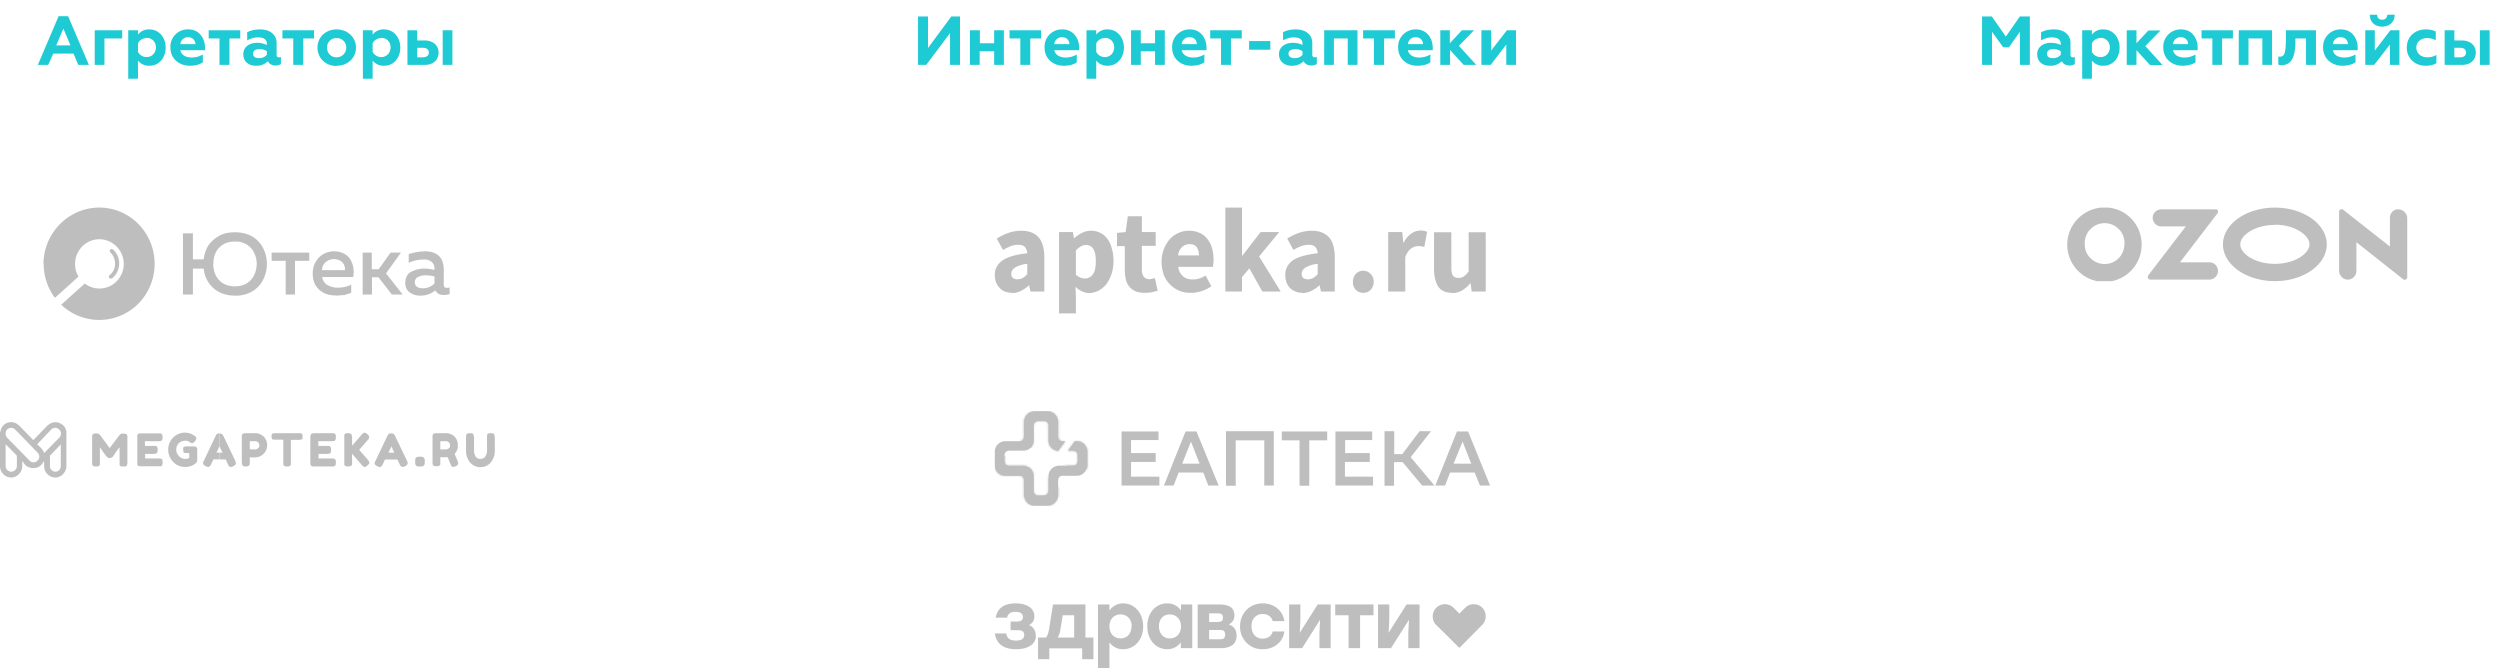 <svg xmlns="http://www.w3.org/2000/svg" width="1156" height="309" fill="none">
  <path fill="#1ECAD3" d="m17.5 30 9.6-22.5h4.4L41.1 30h-4.9L34 24.8h-9.4L22.3 30h-4.8Zm8.5-9h6.6l-3.3-7.8L26 21Zm17.8 9V14h12.7v3.8h-8.2V30h-4.5Zm25.3-16.4c4.4 0 7.5 3.7 7.5 8.4s-3 8.4-7.5 8.4a6.4 6.4 0 0 1-5.3-2.4v8.4h-4.5V14h4.5v2a6.3 6.3 0 0 1 5.3-2.4Zm-1.3 4a4.5 4.5 0 0 0-4 2.4V24a4.5 4.5 0 0 0 4 2.4c2.5 0 4.3-2 4.3-4.5s-1.8-4.4-4.3-4.4Zm20 12.8c-4.9 0-9-3.2-9-8.4a8 8 0 0 1 8.4-8.4c4.8 0 7.6 4 7.6 8.5v1.1H83.4c.4 2.3 2.6 3.4 5.3 3.4 2 0 3.7-.6 5.1-1.4v3.6c-1.3 1-3.6 1.6-6 1.6Zm-4.4-10h7c-.1-1.7-1.3-3.2-3.4-3.2a3.5 3.5 0 0 0-3.6 3.2Zm18.1 9.6V17.8h-5V14h14.6v3.8h-5V30h-4.6Zm27.5-3.5c.3 0 .6 0 .9-.2v3.3c-.5.4-1.6.7-2.4.7-1.7 0-3-.7-3.6-2a7.4 7.4 0 0 1-5.6 2.1c-3.4 0-5.8-2-5.8-5.3 0-3.6 3.1-5.3 6.3-5.3 2.1 0 3.5.5 4.6 1v-.5c0-2.6-2.2-3-4.3-3-1.6 0-3.5.6-4.8 1.4v-3.8c1.2-.6 3-1.3 6-1.3 4.4 0 7.6 2.3 7.6 6.3v5.4c0 .8.4 1.2 1 1.2Zm-5.6-1.2v-1.6a6 6 0 0 0-3.4-1c-1.8 0-3 .8-3 2.1 0 1.5 1.2 2.1 2.8 2.1 1.5 0 2.8-.6 3.6-1.6Zm12.2 4.7V17.8h-5V14h14.6v3.8h-5V30h-4.6Zm20-3.5c2.6 0 4.5-2 4.5-4.5s-1.9-4.4-4.5-4.4c-2.5 0-4.4 1.9-4.4 4.4 0 2.6 1.9 4.5 4.4 4.5Zm0 4c-5.2 0-8.8-3.8-8.8-8.5 0-4.6 3.6-8.4 8.8-8.4 5.3 0 9 3.8 9 8.4 0 4.7-3.7 8.4-9 8.4Zm22-16.9c4.4 0 7.5 3.7 7.5 8.4s-3 8.4-7.5 8.4a6.4 6.4 0 0 1-5.3-2.4v8.4h-4.5V14h4.5v2a6.3 6.3 0 0 1 5.3-2.4Zm-1.3 4a4.5 4.5 0 0 0-4 2.4V24a4.5 4.5 0 0 0 4 2.4c2.5 0 4.3-2 4.3-4.5s-1.8-4.4-4.3-4.4ZM204.7 30V14h4.5v16h-4.5Zm-16.3 0V14h4.5v4.7h3.3c4 0 6.6 2.2 6.6 5.6 0 3.1-2.1 5.7-6.4 5.7h-8Zm4.5-3.5h2.6c1.7 0 2.8-.8 2.8-2.2 0-1.4-1-2.2-2.8-2.2h-2.6v4.4ZM424.5 30V7.6h4.6v14.6l10.8-14.6h4V30h-4.6V15.3l-11 14.7h-3.8Zm24 0V14h4.6v6h6.6v-6h4.5v16h-4.5v-6.3H453V30h-4.5Zm23.3 0V17.8h-5V14h14.6v3.8h-5V30h-4.6Zm20 .4c-4.7 0-8.8-3.2-8.8-8.4a8 8 0 0 1 8.3-8.4c4.9 0 7.7 4 7.7 8.5v1.1h-11.5c.5 2.3 2.6 3.4 5.4 3.4 1.9 0 3.6-.6 5-1.4v3.6c-1.2 1-3.5 1.6-6 1.6Zm-4.3-10h7c0-1.7-1.3-3.2-3.3-3.2a3.5 3.5 0 0 0-3.7 3.2Zm24.7-6.8c4.4 0 7.5 3.7 7.5 8.4s-3.1 8.4-7.5 8.4a6.4 6.4 0 0 1-5.3-2.4v8.4h-4.5V14h4.5v2a6.3 6.3 0 0 1 5.3-2.4Zm-1.3 4a4.5 4.5 0 0 0-4 2.4V24a4.5 4.5 0 0 0 4 2.4c2.5 0 4.3-2 4.3-4.5s-1.8-4.4-4.3-4.4ZM523 30V14h4.5v6h6.6v-6h4.5v16h-4.5v-6.3h-6.6V30H523Zm27.8.4c-4.8 0-8.8-3.2-8.8-8.4a8 8 0 0 1 8.3-8.4c4.8 0 7.6 4 7.6 8.5v1.1h-11.5c.5 2.3 2.7 3.4 5.4 3.4 2 0 3.7-.6 5.1-1.4v3.6c-1.3 1-3.6 1.6-6 1.6Zm-4.4-10h7c0-1.7-1.2-3.2-3.3-3.2a3.5 3.5 0 0 0-3.7 3.2Zm18.2 9.6V17.8h-5V14h14.6v3.8h-5V30h-4.6Zm13-6.8V19h9.8v4h-9.9Zm30.3 3.3c.3 0 .6 0 1-.2v3.3c-.6.4-1.6.7-2.5.7-1.6 0-3-.7-3.6-2a7.4 7.4 0 0 1-5.5 2.1c-3.4 0-5.9-2-5.9-5.3 0-3.6 3.2-5.3 6.3-5.3 2.2 0 3.6.5 4.6 1v-.5c0-2.6-2.2-3-4.2-3-1.6 0-3.6.6-4.8 1.4v-3.8c1.1-.6 3-1.3 5.9-1.3 4.4 0 7.6 2.3 7.6 6.3v5.4c0 .8.5 1.2 1.1 1.2Zm-5.6-1.2v-1.6a6 6 0 0 0-3.3-1c-1.9 0-3.2.8-3.2 2.1 0 1.5 1.3 2.1 2.9 2.1 1.5 0 2.9-.6 3.6-1.6Zm10 4.7V14h15.4v16h-4.5V17.8h-6.4V30h-4.5Zm23 0V17.8h-5V14H645v3.8h-5V30h-4.6Zm20 .4c-4.7 0-8.8-3.2-8.8-8.4a8 8 0 0 1 8.3-8.4c4.9 0 7.7 4 7.7 8.5v1.1H651c.5 2.3 2.6 3.4 5.4 3.4 1.9 0 3.6-.6 5-1.4v3.6c-1.2 1-3.5 1.6-6 1.6Zm-4.3-10h7c0-1.7-1.3-3.2-3.3-3.2a3.5 3.5 0 0 0-3.7 3.2Zm15 9.6V14h4.4V20L676 14h5.6l-7 7.2 8 8.8h-5.8l-6.3-6.9V30H666Zm19 0V14h4.5v9.4l7.3-9.4h4.2v16h-4.5v-9.4l-7.2 9.4h-4.2ZM916.5 30V7.6h4.5l6.5 9.3 6.5-9.3h4.6V30H934V14.7l-5.1 7.2h-2.6l-5.2-7.2V30h-4.6Zm42-3.5c.3 0 .6 0 .9-.2v3.3c-.5.4-1.6.7-2.4.7-1.7 0-3-.7-3.6-2a7.4 7.4 0 0 1-5.6 2.1c-3.4 0-5.8-2-5.8-5.3 0-3.6 3.1-5.3 6.3-5.3 2.1 0 3.5.5 4.6 1v-.5c0-2.6-2.2-3-4.3-3-1.6 0-3.5.6-4.8 1.4v-3.8c1.2-.6 3-1.3 6-1.3 4.4 0 7.6 2.3 7.6 6.3v5.4c0 .8.4 1.2 1 1.2Zm-5.6-1.2v-1.6a6 6 0 0 0-3.4-1c-1.8 0-3 .8-3 2.1 0 1.5 1.2 2.1 2.8 2.1 1.5 0 2.8-.6 3.6-1.6Zm19.7-11.7c4.4 0 7.5 3.7 7.5 8.4s-3 8.4-7.5 8.4a6.4 6.4 0 0 1-5.3-2.4v8.4h-4.5V14h4.5v2a6.3 6.3 0 0 1 5.3-2.4Zm-1.3 4a4.5 4.5 0 0 0-4 2.4V24a4.5 4.5 0 0 0 4 2.4c2.5 0 4.3-2 4.3-4.5s-1.8-4.4-4.3-4.4ZM983.4 30V14h4.5V20l5.5-5.9h5.6l-7 7.2 8 8.8h-5.8l-6.3-6.9V30h-4.5Zm25.8.4c-4.9 0-8.9-3.2-8.9-8.4a8 8 0 0 1 8.3-8.4c4.9 0 7.6 4 7.6 8.5v1.1h-11.4c.5 2.3 2.6 3.4 5.3 3.4 2 0 3.7-.6 5.1-1.4v3.6c-1.3 1-3.6 1.6-6 1.6Zm-4.4-10h7c0-1.7-1.3-3.2-3.4-3.2-2 0-3.4 1.3-3.6 3.2ZM1023 30V17.8h-5V14h14.5v3.8h-5V30h-4.5Zm12.2 0V14h15.4v16h-4.5V17.8h-6.4V30h-4.5Zm26.2-12.2V20c-.2 4.8-1 10.1-6.3 10.1-.6 0-1.2 0-1.6-.3v-3.6h.9c2.2 0 2.5-2.8 2.6-7.5V14h13.9v16h-4.6V17.8h-4.9Zm21.7 12.6c-4.8 0-8.9-3.2-8.9-8.4a8 8 0 0 1 8.3-8.4c4.9 0 7.7 4 7.7 8.5v1.1h-11.5c.5 2.3 2.6 3.4 5.3 3.4 2 0 3.7-.6 5.2-1.4v3.6c-1.4 1-3.7 1.6-6.1 1.6Zm-4.4-10h7c0-1.7-1.3-3.2-3.4-3.2a3.5 3.5 0 0 0-3.6 3.2Zm15 9.6V14h4.4v9.4l7.2-9.4h4.2v16h-4.4v-9.4l-7.3 9.4h-4.2Zm7.8-17.7c-3.2 0-5.7-2-5.7-5.5h3.4c0 1.4.8 2.3 2.3 2.3 1.5 0 2.3-.9 2.4-2.3h3.4c0 3.5-2.5 5.5-5.8 5.5Zm20 18.1c-4.5 0-8.6-3.2-8.6-8.4 0-5.3 4.1-8.4 8.7-8.4 2 0 3.3.3 4.7 1v4a9 9 0 0 0-4-1c-2.7 0-5 1.7-5 4.4s2.3 4.5 5 4.5a8 8 0 0 0 4.3-1.1v3.8c-1.6.9-3 1.2-5 1.2Zm25.2-.4V14h4.5v16h-4.5Zm-16.3 0V14h4.5v4.7h3.3c4 0 6.6 2.2 6.6 5.6 0 3.1-2.1 5.7-6.4 5.7h-8Zm4.5-3.5h2.6c1.7 0 2.8-.8 2.8-2.2 0-1.4-1-2.2-2.8-2.2h-2.6v4.4Z"/>
  <g fill="#BEBEBE" fill-rule="evenodd" clip-path="url(#clip0_2001_2)" clip-rule="evenodd">
    <path d="M20.1 122A26.3 26.3 0 0 1 36 98a25.3 25.3 0 0 1 28 5.6 26.3 26.3 0 0 1 0 36.8 25.5 25.5 0 0 1-35.7.5l10.9-9.8a11.1 11.1 0 0 0 14.7-1 11.4 11.4 0 0 0 0-16.1 11.1 11.1 0 0 0-17.7 2.4 11.5 11.5 0 0 0 .1 11.5l-10.9 9.8a26 26 0 0 1-5.2-15.7Zm30.4 6.5a1 1 0 0 1 .1-1.2 6.6 6.6 0 0 0 2.6-5.5 7 7 0 0 0-2.2-5.1.8.8 0 0 1-.2-.6.9.9 0 0 1 .2-.7 1 1 0 0 1 1.3 0 8.6 8.6 0 0 1 2.8 6.8 8.7 8.7 0 0 1-3.3 6.5l-.6.1c-.3 0-.5 0-.7-.3ZM108.6 136.7c-2.8 0-5.3-.6-7.4-1.7a13.5 13.5 0 0 1-7-10.8h-5v12h-4.6v-28.3h4.6v12h5a15 15 0 0 1 2.1-6.3c1.3-1.9 3-3.4 5-4.5 2-1.2 4.5-1.7 7.4-1.7 3 0 5.8.7 8 2a13 13 0 0 1 5 5.4 16.1 16.1 0 0 1 0 14.5 13.2 13.2 0 0 1-5 5.4 15 15 0 0 1-8 2Zm-10-14.7c0 1.9.4 3.6 1.1 5.2.8 1.6 2 2.9 3.4 3.8 1.7 1 3.6 1.4 5.6 1.4 2.1 0 4-.5 5.4-1.4a8.8 8.8 0 0 0 3.4-3.8c.8-1.6 1.2-3.4 1.2-5.2 0-1.8-.4-3.5-1.2-5.1-.7-1.6-1.9-2.9-3.4-3.8-1.6-1-3.5-1.5-5.4-1.4-2.2 0-4 .4-5.6 1.4a9 9 0 0 0-3.4 3.8c-.7 1.6-1.1 3.4-1 5.1Zm33.6-1.4h-6.6v-3.8H143v3.8h-6.6v15.6h-4.3v-15.6Zm23.3 16a13 13 0 0 1-5.5-1c-1.6-.8-3-2-4-3.5-1-1.7-1.4-3.7-1.4-5.6 0-2.2.5-4.1 1.5-5.6a9 9 0 0 1 3.6-3.5 10 10 0 0 1 4.6-1.2c2 0 3.8.5 5.2 1.3 1.3.8 2.4 2 3 3.4a11.7 11.7 0 0 1 .8 7.2H149a5 5 0 0 0 2.4 3.7c1.5.8 3.2 1.3 5 1.2 2 0 4.1-.4 6-1.4v3.8l-3 1-3.8.3Zm4-11.7c0-1 0-1.8-.5-2.6a4 4 0 0 0-1.6-1.7c-.9-.5-2-.8-3-.8a6 6 0 0 0-3.8 1.4 4.8 4.8 0 0 0-1.7 3.7h10.6Zm8.2-8.1h4.2v7.7h3.2l5.5-7.7h4.8l-6.9 9.6 7.7 9.8h-5l-6.2-8h-3v8h-4.3v-19.4Zm26.4 19.9c-1.7 0-3.3-.5-4.7-1.5a5.3 5.3 0 0 1-2-4.4c0-2.3.9-4 2.5-5 1.9-1 4-1.6 6-1.6 1.6 0 3.3.2 5 .6v-.7c0-1.2-.4-2.2-1.3-3-1-.8-2.4-1.2-3.7-1.1-2.4 0-4.6.5-6.9 1.5v-4c2.4-.8 4.9-1.2 7.4-1.3 2.8 0 5 .7 6.5 2.1 1.5 1.4 2.3 3.6 2.3 6.4v7c0 1 .5 1.4 1.4 1.4.3 0 .8 0 1.3-.2v3c-.8.4-1.7.5-2.7.5-1.9 0-3.1-.7-3.8-2v-.2c-2 1.7-4.6 2.6-7.3 2.5Zm-2.3-6.2c0 .9.4 1.6 1 2.1.7.5 1.6.7 2.6.7a7.6 7.6 0 0 0 5.5-2.2v-3.3c-1.5-.3-2.8-.5-4.1-.5-1.2 0-2.4.2-3.5.8-.5.2-.9.5-1.1 1-.3.4-.4.9-.4 1.4Z"/>
  </g>
  <g fill="#BEBEBE" clip-path="url(#clip1_2001_2)">
    <path fill-rule="evenodd" d="M30.7 199.5v16c0 1.4-.6 2.7-1.5 3.7-1 1-2.3 1.6-3.6 1.6a5 5 0 0 1-3.7-1.6c-1-1-1.5-2.3-1.5-3.7v-2.2l-.5.5c-.4.8-1 1.5-1.9 2a5 5 0 0 1-2.5.6h-.2a4.9 4.9 0 0 1-4.5-2.6l-.5-.5v2.2c0 1.4-.6 2.7-1.5 3.7-1 1-2.3 1.6-3.6 1.6a5 5 0 0 1-3.7-1.6c-1-1-1.5-2.3-1.5-3.7v-15c0-.3 0-.7.2-1l.2-1 .5-.9c.4-.7.9-1.2 1.5-1.6a5 5 0 0 1 4.7-.4l.5.3c.1 0 .3 0 .4.2l.4.3.3.3h.1l6.6 6.8 6.6-6.8.4-.3.4-.3.6-.3.3-.2a5 5 0 0 1 3.8 0c.4.2.7.3 1 .6h.1c.5.3 1 .8 1.4 1.4l.4.9.3 1Zm-7-.9-6.5 6.8 2 2c.5.6 1 1.3 1.2 2.1l7-7.1c.5-.5.8-1.2.8-2 0-.4-.2-1-.5-1.4-.3-.4-.7-.7-1.2-1a2.6 2.6 0 0 0-2.8.6Zm-20.4 0a2.6 2.6 0 0 0-.7 2 2.7 2.7 0 0 0 .7 1.8L13.7 213c.4.5 1.1.8 1.8.8.5 0 1-.2 1.5-.5.4-.3.7-.7 1-1.2a2.7 2.7 0 0 0-.7-2.9L7 198.6c-1-1-2.6-1-3.7 0Zm4.5 16.9v-4.8l-5.2-5.3v10c0 .8.3 1.4.8 2 .5.4 1.1.7 1.8.7 1.4 0 2.6-1.2 2.6-2.6Zm17.8 2.6c1.4 0 2.5-1.1 2.5-2.6v-10l-5 5.2v4.8c0 .7.2 1.3.7 1.8.5.5 1.1.8 1.8.8Zm75.9-5.7h-2.8l-1.1 2.3-.3.6-.4.4a1 1 0 0 1-.7.2c-.4 0-.7-.2-1-.3-.9-.4-1.3-.9-1.3-1.4 0-.4.1-.7.3-1l5.6-11.8c.3-.7 1-1.1 1.7-1v6l-1.4 2.9h1.4v3.1ZM58.7 201l.2.6v12.3c0 1-.3 1.6-.8 1.8h-2l-.5-.3a.9.9 0 0 1-.3-.4v-8.2a67 67 0 0 0-1.6 2.1l-1.2 1.8-.4.5a2 2 0 0 1-1.4.6c-.3 0-.6 0-.8-.2-.3-.1-.4-.3-.6-.5l-.2-.2-1.6-2.2-1.3-1.9v7.8c0 .2 0 .4-.2.6-.2.3-.7.5-1.6.5-.9 0-1.3-.2-1.6-.5l-.2-.6v-13l.2-.6c.2-.4.8-.6 1.6-.6.4 0 .7 0 1 .2.2 0 .4.1.5.3h.2l4.6 6.3 4.7-6.2a2 2 0 0 1 1.7-.5c.9 0 1.4.2 1.6.5ZM67 212H74.1l.6.2c.3.2.5.7.5 1.6 0 1-.2 1.6-.8 1.8h-9.2c-1 0-1.5-.2-1.7-.7v-12.7c-.2-.5 0-1 .3-1.5a2 2 0 0 1 1.4-.3H74c.2 0 .4 0 .6.2.4.2.6.7.6 1.6 0 .9-.3 1.5-.8 1.7-.4.1-.7.2-1 .1H67v2.2h4.8c.2 0 .4 0 .6.2.3.2.5.7.5 1.6 0 .9-.2 1.6-.7 1.7l-1.1.2h-4v2.1Zm19-5.6h3.6c.8 0 1.2.3 1.4.6.2.4.2.8.2 1.2v4.6c0 .5-.2 1-.6 1.3a7 7 0 0 1-5.2 1.8 7.1 7.1 0 0 1-5.3-2.3 7.9 7.9 0 0 1-2.3-5.7 7.5 7.5 0 0 1 2.3-5.6 7.6 7.6 0 0 1 10.1-.6 1.2 1.2 0 0 1 .6.9c0 .4-.2.8-.5 1.2-.5.7-1 1.1-1.5 1.1-.4 0-.9-.3-1.2-.6-.7-.4-1.4-.6-2.1-.5a4 4 0 0 0-4 4c0 1.2.4 2.3 1.2 3a3.9 3.9 0 0 0 2.8 1.4c.7 0 1.4-.1 2-.4v-2.3H86c-.3 0-.6 0-.9-.2l-.2-.2-.1-.3-.1-.8v-1l.4-.4 1-.2Z" clip-rule="evenodd"/>
    <path d="M123 203.4a5.7 5.7 0 0 1-1.4 6.7c-1 .9-2.2 1.3-3.5 1.4h-2.6v3l-.2.6c-.2.4-.8.6-1.6.6-1 0-1.6-.3-1.7-.8l-.2-1v-12.5l.2-.5c.2-.4.8-.6 1.7-.6h4.4c1.3 0 2.5.5 3.5 1.3.6.5 1 1 1.4 1.8Zm-21.5 9v-3.1h1.4l-1.4-2.9v-6c.7 0 1.4.4 1.7 1l5.6 11.7c.1.4.3.7.3 1.1 0 .5-.4 1-1.3 1.4-.3.2-.7.3-1 .3-.5 0-.9-.2-1-.5a9 9 0 0 1-.4-.7l-1-2.2-2.9-.1Zm16.6-4.6c.4 0 .9-.2 1.2-.5.4-.3.7-.8.6-1.4 0-.5-.1-1-.6-1.4a2 2 0 0 0-1.2-.5h-2.6v3.8h2.6Zm9-7.5h11.4c.3 0 .7 0 1 .2l.4.5v1.8a.7.7 0 0 1-.4.4l-1 .2h-4v11.2c0 .2 0 .4-.2.6l-.2.2-.3.2-1 .1a3 3 0 0 1-1-.1.8.8 0 0 1-.6-.4l-.2-.6V203.3h-4l-1-.1a.8.8 0 0 1-.3-.5c-.2-.6-.2-1.2 0-1.8v-.2l.3-.2 1-.2Zm20 11.7h7.1l.6.3c.4.1.5.7.5 1.6 0 .9-.2 1.5-.7 1.7-.4.1-.7.2-1.1.1h-8.2c-1 0-1.5-.2-1.7-.8l-.1-1v-11.7c0-.5 0-1 .4-1.5.4-.3 1-.4 1.5-.4h8.8l.6.2c.4.2.5.8.5 1.7 0 .9-.2 1.5-.7 1.7l-1.1.1h-6.3v2.2h4.8c.2 0 .4 0 .6.2.3.2.5.7.5 1.6 0 .9-.2 1.6-.7 1.7l-1.1.2h-4v2l-.2.2Zm19-4 4 4.6c.3.4.6.8.7 1.3 0 .4-.3.8-.9 1.3-.3.4-.8.7-1.3.7-.4 0-.8-.3-1.3-.9l-4.5-5.2v4.8l-.2.6c-.2.3-.8.5-1.6.5-1 0-1.6-.3-1.8-.8v-13.5l.1-.6c.2-.3.8-.5 1.6-.5 1 0 1.6.3 1.7.8l.2 1v4a263 263 0 0 0 4.5-5.2c.5-.6.9-.8 1.2-.8.6 0 1 .3 1.4.7.6.5.8.9.8 1.3 0 .5-.2.9-.6 1.3l-4 4.6Zm16.5-6.6 5.6 11.7c.2.4.3.7.3 1.1 0 .5-.4 1-1.2 1.4-.4.2-.7.3-1.1.3-.4 0-.8-.2-1-.5l-.4-.7-1-2.2H178l-1 2.2-.4.6c0 .2-.2.3-.3.4a1 1 0 0 1-.7.2c-.4 0-.8-.1-1.1-.3-.8-.4-1.3-.9-1.3-1.4 0-.4.2-.7.4-1l5.6-11.8c.3-.7 1-1.1 1.8-1 .7 0 1.4.4 1.6 1Zm-1.6 5-1.4 2.9h2.7l-1.3-2.9Zm15 5.3c.4.5.5 1 .4 1.7v1l-.2.6c-.3.5-.9.7-1.9.7-.6.1-1.3 0-1.9-.4-.4-.5-.5-1.2-.4-1.8v-1c0-.2 0-.4.2-.6.2-.5.8-.7 1.8-.7.7-.1 1.4 0 2 .5Zm15.6 1.4.3 1.1c0 .6-.4 1-1.2 1.4a3 3 0 0 1-1.1.3 1 1 0 0 1-.7-.2l-.3-.4-1.6-3.9h-3.4V214.5c0 .2 0 .4-.2.6-.2.3-.7.5-1.6.5-.8 0-1.5-.2-1.7-.7l-.1-1.1v-12.3l.2-.6c.2-.4.7-.6 1.6-.6h4.5c1.3 0 2.6.5 3.6 1.3a5.5 5.5 0 0 1 1.8 4.3 5.3 5.3 0 0 1-1.5 4l1.4 3.2Zm-8-5.3h2.7a2 2 0 0 0 1.2-.5c.5-.3.7-.9.6-1.4 0-.5-.1-1-.6-1.4a2 2 0 0 0-1.2-.5h-2.7v3.8Zm21.7-7c.1-.2.4-.3.6-.4a4 4 0 0 1 2 0l.5.2.2.5.2 1v6.5c0 1.8-.6 3.6-1.7 5a6 6 0 0 1-5 2.4 6.1 6.1 0 0 1-5-2.5 8.2 8.2 0 0 1-1.6-5v-7.1l.2-.5c.1-.3.3-.4.6-.5a5 5 0 0 1 2 0c.3 0 .5.2.6.5l.3 1.2v6.3c0 .9.2 1.7.6 2.5.2.4.5.7 1 1 .4.2.9.3 1.4.3.9 0 1.7-.4 2.2-1.1.5-.8.8-1.7.8-2.7V202c0-.4 0-.8.2-1.1Z"/>
  </g>
  <g fill="#BEBEBE" clip-path="url(#clip2_2001_2)">
    <path d="M630.4 135.4c-1.4 0-2.5-.4-3.5-1.4-.9-1-1.4-2.3-1.3-3.6 0-1.5.4-2.7 1.3-3.7a4.6 4.6 0 0 1 3.5-1.5c1.3 0 2.5.5 3.4 1.5a5 5 0 0 1 1.4 3.7c0 1.4-.5 2.6-1.4 3.6a4.5 4.5 0 0 1-3.4 1.4Zm11.5-.6v-27.5h6.5l.5 4.9h.2c.8-1.7 2-3.2 3.5-4.2a7.5 7.5 0 0 1 7.3-.8l-1.3 7a9 9 0 0 0-2.9-.4c-1.1 0-2.2.4-3.2 1.1-1 .8-2 2-2.7 4v15.9H642Zm29.5.6c-3 0-5-1-6.4-2.9-1.2-2-1.9-4.7-1.9-8.1v-17h8v16c0 2 .2 3.3.7 4 .6.8 1.4 1.1 2.6 1.1 1 0 1.8-.2 2.5-.7.8-.6 1.6-1.4 2.2-2.3v-18.1h7.9v27.4h-6.5l-.5-3.8h-.2c-1 1.3-2.3 2.4-3.7 3.3a9 9 0 0 1-4.7 1.2ZM468 135.4c-1.2 0-2.3-.2-3.4-.6a7 7 0 0 1-2.4-1.7 9 9 0 0 1-1.7-2.7c-.3-1-.5-2.1-.5-3.3 0-2.8 1.2-5 3.6-6.7 2.3-1.6 6.1-2.7 11.4-3.3 0-1-.4-2-1-2.8-.7-.8-1.7-1.1-3.2-1.1-1.1 0-2.3.2-3.4.6-1.1.5-2.3 1-3.6 1.8l-2.9-5.3c1.7-1 3.5-2 5.4-2.6 2-.7 4-1 6-1 3.5 0 6 1 7.9 3 1.8 2 2.7 5.1 2.7 9.4v15.7h-6.4l-.6-2.8h-.2c-1 1-2.3 1.8-3.6 2.5-1.2.6-2.6 1-4.1 1Zm2.7-6.3c.9 0 1.6-.2 2.3-.6.7-.5 1.4-1 2-1.7V122a14 14 0 0 0-5.8 1.8c-1 .8-1.6 1.7-1.6 2.8 0 .8.3 1.5.8 2 .6.3 1.3.6 2.3.6Zm19 15.9v-37.7h6.4l.5 2.8h.2c1-1 2.3-1.8 3.5-2.4a9.4 9.4 0 0 1 8.5 0c1.3.6 2.4 1.6 3.3 2.8 1 1.3 1.6 2.8 2 4.4.5 1.7.8 3.6.8 5.7 0 2.4-.4 4.5-1 6.3-.6 1.7-1.4 3.3-2.5 4.7-1 1.2-2.3 2.2-3.6 2.9-1.3.6-2.7 1-4.2 1-1.1 0-2.3-.3-3.3-.8-1.1-.5-2.2-1.2-3-2.1l.2 4.3v8h-7.9Zm12-16.2c1.4 0 2.6-.6 3.6-1.9 1-1.3 1.4-3.3 1.4-6.2 0-5-1.5-7.4-4.6-7.4-1.5 0-3 .8-4.6 2.5V127a6.3 6.3 0 0 0 4.3 1.8Zm27.6 6.6c-1.6 0-3-.2-4.2-.7a7.7 7.7 0 0 1-4.5-5.5c-.3-1.4-.5-2.9-.5-4.4v-11h-3.6v-6.1l4-.4 1-7.3h6.5v7.3h6.4v6.4H528v11c0 1.6.4 2.7 1 3.4a3.4 3.4 0 0 0 2.5 1c.8 0 1.7-.3 2.5-.6l1.3 6-2.6.6c-1 .2-2 .3-3.4.3Zm21.4 0a12.8 12.8 0 0 1-9.6-3.8 13.3 13.3 0 0 1-3-4.5c-.6-1.9-1-4-1-6 0-2.2.4-4.2 1.1-6 .7-1.7 1.6-3.2 2.8-4.6a12.1 12.1 0 0 1 13.7-2.8c1.4.6 2.6 1.5 3.5 2.7 1 1.3 1.8 2.7 2.2 4.2.8 3 1 6 .4 8.8h-16a7 7 0 0 0 2.4 4.5c1.3 1 2.9 1.4 4.5 1.3 2 0 3.9-.6 5.8-1.8l2.6 5c-2.8 1.9-6 3-9.4 3Zm-6-17.3h9.7c0-1.6-.4-2.8-1-3.8-.7-1-1.9-1.4-3.5-1.4a5 5 0 0 0-3.3 1.3c-1 1-1.7 2.4-1.9 3.9Zm21.9 16.7V96h7.7v22.2h.2l8.4-10.9h8.6l-9.3 11.3 10 16.2h-8.5l-6-10.7-3.4 4v6.7h-7.7Zm35.7.6a8.2 8.2 0 0 1-5.9-2.3 9 9 0 0 1-1.6-2.7c-.3-1-.5-2.1-.5-3.3 0-2.8 1.2-5 3.5-6.7 2.4-1.6 6.2-2.7 11.5-3.3 0-1-.4-2-1-2.8-.7-.8-1.7-1.1-3.2-1.1-1.1 0-2.3.2-3.4.6-1.2.5-2.4 1-3.6 1.8l-2.9-5.3c1.7-1 3.5-2 5.4-2.6 2-.7 4-1 6-1 3.5 0 6 1 7.9 3 1.8 2 2.7 5.1 2.7 9.4v15.7h-6.4l-.6-2.8h-.2c-1 1-2.3 1.8-3.6 2.5-1.3.6-2.7 1-4.1 1Zm2.7-6.3c.8 0 1.6-.2 2.3-.6.7-.5 1.4-1 2-1.7V122a14 14 0 0 0-5.8 1.8c-1 .8-1.6 1.7-1.6 2.8 0 .8.2 1.5.8 2 .6.3 1.3.6 2.3.6Z"/>
  </g>
  <g clip-path="url(#clip3_2001_2)">
    <path fill="#BEBEBE" fill-rule="evenodd" d="m553.2 199.4 10.3 25.1h-4.8l-2.3-6H545l-2.3 6h-4.5l10-25h5Zm-6.6 15h8.1l-4-10.2-4.1 10.3Zm38-10.8h-13.2v21h-4.5v-25.2H589v25.1h-4.4v-21Zm29.1 0h-8.3v21h-4.5v-21h-8.2v-4.1h21v4Zm19.6 10h-11.4v6.8h13v4.1h-17.4v-25h17v4H622v6h11.4v4.2Zm-98.9 0H523v6.8h13.1v4.1h-17.5v-25h17.1v4H523v6h11.4v4.2Zm110.3 11h-4.5v-25.2h4.5V210h3.7l8-10.6h5.3l-9.4 12 11 13.1h-5.7l-9-10.8h-4v10.8Zm34.1-25.2 10.2 25.1h-4.7l-2.4-6h-11.4l-2.3 6h-4.5l10-25h5.1Zm-6.7 15h8.2l-4-10.2-4.2 10.3Zm-175-10.4h.8c1.3 0 2.6.5 3.5 1.4a5 5 0 0 1 1.4 3.5v6.1a5 5 0 0 1-3 4.6c-.6.3-1.2.4-1.9.4h-6.4c-1.5 0-2.2.8-2.2 2.3v6.5a5 5 0 0 1-3 4.6c-.6.2-1.3.4-2 .4h-6a4.8 4.8 0 0 1-4.4-3.1 5 5 0 0 1-.4-2v-6.4c0-1.6-.8-2.3-2.2-2.3h-6.4c-1.3 0-2.6-.5-3.5-1.4a5 5 0 0 1-1.4-3.6v-6a5 5 0 0 1 1.4-3.6c1-.9 2.2-1.4 3.5-1.4h6.4c1.4 0 2.2-.8 2.2-2.3v-6.5a5 5 0 0 1 3-4.6c.6-.2 1.3-.4 2-.4h6a4.8 4.8 0 0 1 4.4 3.1c.3.6.4 1.2.4 1.9v6.5c0 1.5.6 2.3 2.2 2.3h1.1l-3.3 4.5a5 5 0 0 1-3.2-1.5 5 5 0 0 1-1.3-3.4V197c0-1.6-.6-2.3-2.3-2.3h-2.2c-1.5 0-2.3.8-2.3 2.3v6.5a5 5 0 0 1-1.4 3.5c-1 1-2.2 1.4-3.5 1.4h-6.3c-1.7 0-2.3 1.1-2.3 2.4v2.3c0 1.3.8 2.3 2.2 2.3h6.4c1.3 0 2.6.5 3.5 1.4a5 5 0 0 1 1.4 3.5v6.5c0 1.5.7 2.3 2.2 2.3h2.3c1.5 0 2.3-.9 2.3-2.3v-6.5a5 5 0 0 1 1.4-3.5c1-1 2.2-1.4 3.5-1.5h6.4c1.5 0 2.2-.8 2.2-2.3v-2.3c0-1.5-.8-2.3-2.3-2.3h-2.2l3.3-4.5Z" clip-rule="evenodd"/>
    <mask id="mask0_2001_2" width="44" height="44" x="459" y="190" maskUnits="userSpaceOnUse" style="mask-type:luminance">
      <path fill="#fff" d="M497.1 204h.8c1.3 0 2.6.5 3.5 1.5a5 5 0 0 1 1.4 3.5v6a5 5 0 0 1-3 4.6c-.6.3-1.2.4-1.9.4h-6.4c-1.5 0-2.2.8-2.2 2.3v6.5a5 5 0 0 1-3 4.6c-.6.2-1.3.4-1.9.4h-6a4.8 4.8 0 0 1-4.5-3.1 5 5 0 0 1-.4-1.9v-6.5c0-1.6-.8-2.3-2.2-2.3h-6.4c-1.3 0-2.6-.5-3.5-1.4a5 5 0 0 1-1.4-3.6v-6a5 5 0 0 1 1.4-3.6c1-.9 2.2-1.4 3.5-1.4h6.4c1.4 0 2.2-.8 2.2-2.3v-6.5a5 5 0 0 1 3-4.6c.6-.2 1.3-.4 2-.4h6a4.8 4.8 0 0 1 4.4 3.1c.3.6.4 1.2.4 1.9v6.5c0 1.5.6 2.3 2.2 2.3h1.1l-3.3 4.5a5 5 0 0 1-3.2-1.5 5 5 0 0 1-1.3-3.4V197c0-1.6-.6-2.3-2.3-2.3h-2.2c-1.5 0-2.3.8-2.3 2.3v6.5a5 5 0 0 1-1.4 3.5c-1 1-2.2 1.4-3.5 1.4h-6.3c-1.7 0-2.3 1.1-2.3 2.4v2.3c0 1.3.8 2.3 2.2 2.3h6.4c1.3 0 2.6.5 3.5 1.4a5 5 0 0 1 1.4 3.5v6.5c0 1.5.7 2.3 2.2 2.3h2.3c1.5 0 2.3-.9 2.3-2.3v-6.5a5 5 0 0 1 1.4-3.5c1-1 2.2-1.4 3.5-1.5h6.4c1.5 0 2.2-.8 2.2-2.3v-2.3c0-1.5-.8-2.3-2.3-2.3h-2.2l3.3-4.5Z"/>
    </mask>
    <g fill="#BEBEBE" fill-rule="evenodd" clip-rule="evenodd" mask="url(#mask0_2001_2)">
      <path d="M478 216.2c16 9.2 24.4 24.9 18.8 35-5.6 10-23.3 10.6-39.3 1.3-16-9.2-24.6-24.9-19-34.9 5.7-10 23.4-10.6 39.4-1.4ZM499 175.7c17.4 10.1 27.3 25.8 22 35-5.2 9.3-23.6 8.7-41-1.4-17.4-10-27.3-25.7-22-35 5.2-9.3 23.6-8.6 41 1.4Z"/>
      <path d="M520.6 159.1c28.2 5.7 48.8 22.2 45.9 36.7-2.9 14.6-28 21.8-56.3 16.2-28.1-5.7-48.7-22.2-45.8-36.7 2.8-14.6 28-21.8 56.2-16.2Z"/>
    </g>
  </g>
  <g fill="#BEBEBE" clip-path="url(#clip4_2001_2)">
    <path fill-rule="evenodd" d="M479 294c0 4-3.8 6.2-9.1 6.2-6.6 0-9.2-3.1-9.9-7.3h5.3c.4 2.4 1.8 3.3 4.5 3.3s3.8-1 3.8-2.6c0-1.3-.6-2.2-3-2.2h-3.3v-4h2.8c2.2 0 2.9-.8 2.9-2 0-1.5-1-2.5-3.5-2.5-1.8 0-3.4.6-3.8 2.7h-5.3c.7-3.6 3-6.6 9.2-6.6 5 0 8.7 2.1 8.7 6 0 2-1 3.3-2.5 4a5 5 0 0 1 3.1 5Zm26.6.8v10h-5.2v-5h-15.2v5H480v-10h3.6c.7-.6 1.1-1.8 1.5-3.9l1.8-11.4h15v15.3h3.7Zm-8.9 0v-10.3h-5.3l-1.1 6.7a9.3 9.3 0 0 1-1.2 3.6h7.6Zm31.9-5.2c0 6.2-4 10.6-9.2 10.6a7.5 7.5 0 0 1-6.4-3.2v12h-5.3v-29.5h5.3v2.8a7.7 7.7 0 0 1 6.4-3.3c5.1 0 9.2 4.4 9.2 10.6Zm-5.3 0c0-3.3-2.2-5.5-5.2-5.5-2.9 0-5.1 2.2-5.1 5.5 0 3.4 2.2 5.6 5.2 5.6 2.9 0 5-2.2 5-5.6Zm28-10.1v20.2H546V297a7.5 7.5 0 0 1-6.3 3.2c-5.2 0-9.2-4.4-9.2-10.6 0-6.3 4-10.6 9.2-10.6a7.5 7.5 0 0 1 6.4 3.3v-2.8h5.2Zm-5.2 10.1c0-3.3-2.3-5.5-5.2-5.5-3 0-5 2.2-5 5.5 0 3.4 2.1 5.6 5 5.6 3 0 5.2-2.2 5.2-5.6Zm25.7 4.3c0 4.2-3.1 5.8-7.3 5.8h-10.7v-20.2h9.8c4 0 7.2 1 7.2 5.1 0 2.1-1 3.2-2.6 4.2 2.3.7 3.6 2.5 3.6 5Zm-5.3-.5c0-1.4-.6-2.1-2.4-2.1h-5v4.3h5c1.8 0 2.4-.7 2.4-2.2Zm-3.4-9.8h-4v4h4c1.8 0 2.4-.7 2.4-2s-.6-2-2.4-2Zm10.3 6c0-6 4.4-10.6 10.5-10.6 4.9 0 9.2 3 10 8.2h-5.4c-.6-2.2-2.5-3.3-4.6-3.3-3.2 0-5.3 2.4-5.2 5.7 0 3.4 2 5.7 5.1 5.7 2.2 0 4.1-1 4.7-3.3h5.4c-.8 5.4-5.2 8.2-10 8.2a10 10 0 0 1-7.5-3 10.4 10.4 0 0 1-3-7.6Zm41.9-10.1v20.2h-5.2v-7.1l.3-6-8.3 13.1h-6v-20.2h5.2v7.2l-.3 5.9 8.3-13.1h6Zm19.8 5h-6.2v15.2h-5.3v-15.2h-6.2v-5h17.7v5Zm21.3-5v20.2h-5.2v-7.1l.3-6-8.3 13.1h-6v-20.2h5.2v7.2l-.3 5.9 8.3-13.1h6Z" clip-rule="evenodd"/>
    <path d="M685.4 281a5.6 5.6 0 0 0-7.9 0l-2.7 2.8-2.8-2.8a5.6 5.6 0 0 0-9 6.1c.2.7.6 1.3 1.1 1.8l2.8 2.8 7.9 7.9 10.6-10.7a5.6 5.6 0 0 0 1.2-6c-.3-.8-.7-1.4-1.2-1.9Z"/>
    <path d="m667 291.7-2.9-2.8a5.5 5.5 0 0 1-1.2-6 5.6 5.6 0 0 1 9.1-1.9l2.8 2.8-7.9 7.9Z"/>
  </g>
  <g clip-path="url(#clip5_2001_2)">
    <path fill="#BEBEBE" fill-rule="evenodd" d="M975 96a17.4 17.4 0 0 0-17.6 10.1 17 17 0 0 0-1.5 6.9 17.2 17.2 0 1 0 34.3-1.7A17 17 0 0 0 974.9 96Zm-.6 26a9.3 9.3 0 0 1-9.6-5.2 9 9 0 0 1-.8-3.8 9.2 9.2 0 1 1 18.2 1.2 9 9 0 0 1-7.8 7.8Zm25-25.2a4 4 0 0 0-3.9 3 4 4 0 0 0 0 1.7 4 4 0 0 0 4 3.2h11.2l-17.4 22.7a1.1 1.1 0 0 0 0 1.2 1.1 1.1 0 0 0 1 .7h27.2c1 0 2.1-.4 2.9-1.2a4 4 0 0 0 1.2-2.8c0-1-.4-2-1.1-2.8a4 4 0 0 0-2.9-1.2H1008l17.4-22.7.2-.6v-.6a1 1 0 0 0-.5-.5l-.6-.1h-25.1Zm108.8 0a4 4 0 0 0-3.1 4V114l-21.6-17a1.1 1.1 0 0 0-1.3-.1c-.2 0-.3.2-.5.4l-.1.6v27.3c0 1 .4 2 1.1 2.8a4 4 0 0 0 2.9 1.3 4 4 0 0 0 4-4V112l21.6 17.1c.2.2.5.3.7.3.3 0 .6-.2.8-.4.3-.2.4-.5.4-.8v-27.4a4 4 0 0 0-1.5-3 4 4 0 0 0-3.4-.9Zm-56.3 7.1c9.1 0 16 4.8 16 9.1s-6.9 9-16 9c-9.2 0-16-4.7-16-9s6.9-9 16-9Zm0-7.9c-13.2 0-24 7.6-24 17s10.8 17 24 17 24-7.6 24-17-10.8-17-24-17Z" clip-rule="evenodd"/>
  </g>
  <defs>
    <clipPath id="clip0_2001_2">
      <path fill="#fff" d="M0 96h228v52H0z"/>
    </clipPath>
    <clipPath id="clip1_2001_2">
      <path fill="#fff" d="M0 195h229v26H0z"/>
    </clipPath>
    <clipPath id="clip2_2001_2">
      <path fill="#fff" d="M460 96h227v49H460z"/>
    </clipPath>
    <clipPath id="clip3_2001_2">
      <path fill="#fff" d="M460 190h229v44H460z"/>
    </clipPath>
    <clipPath id="clip4_2001_2">
      <path fill="#fff" d="M460 279h227v30H460z"/>
    </clipPath>
    <clipPath id="clip5_2001_2">
      <path fill="#fff" d="M920 96h229v34H920z"/>
    </clipPath>
  </defs>
</svg>
